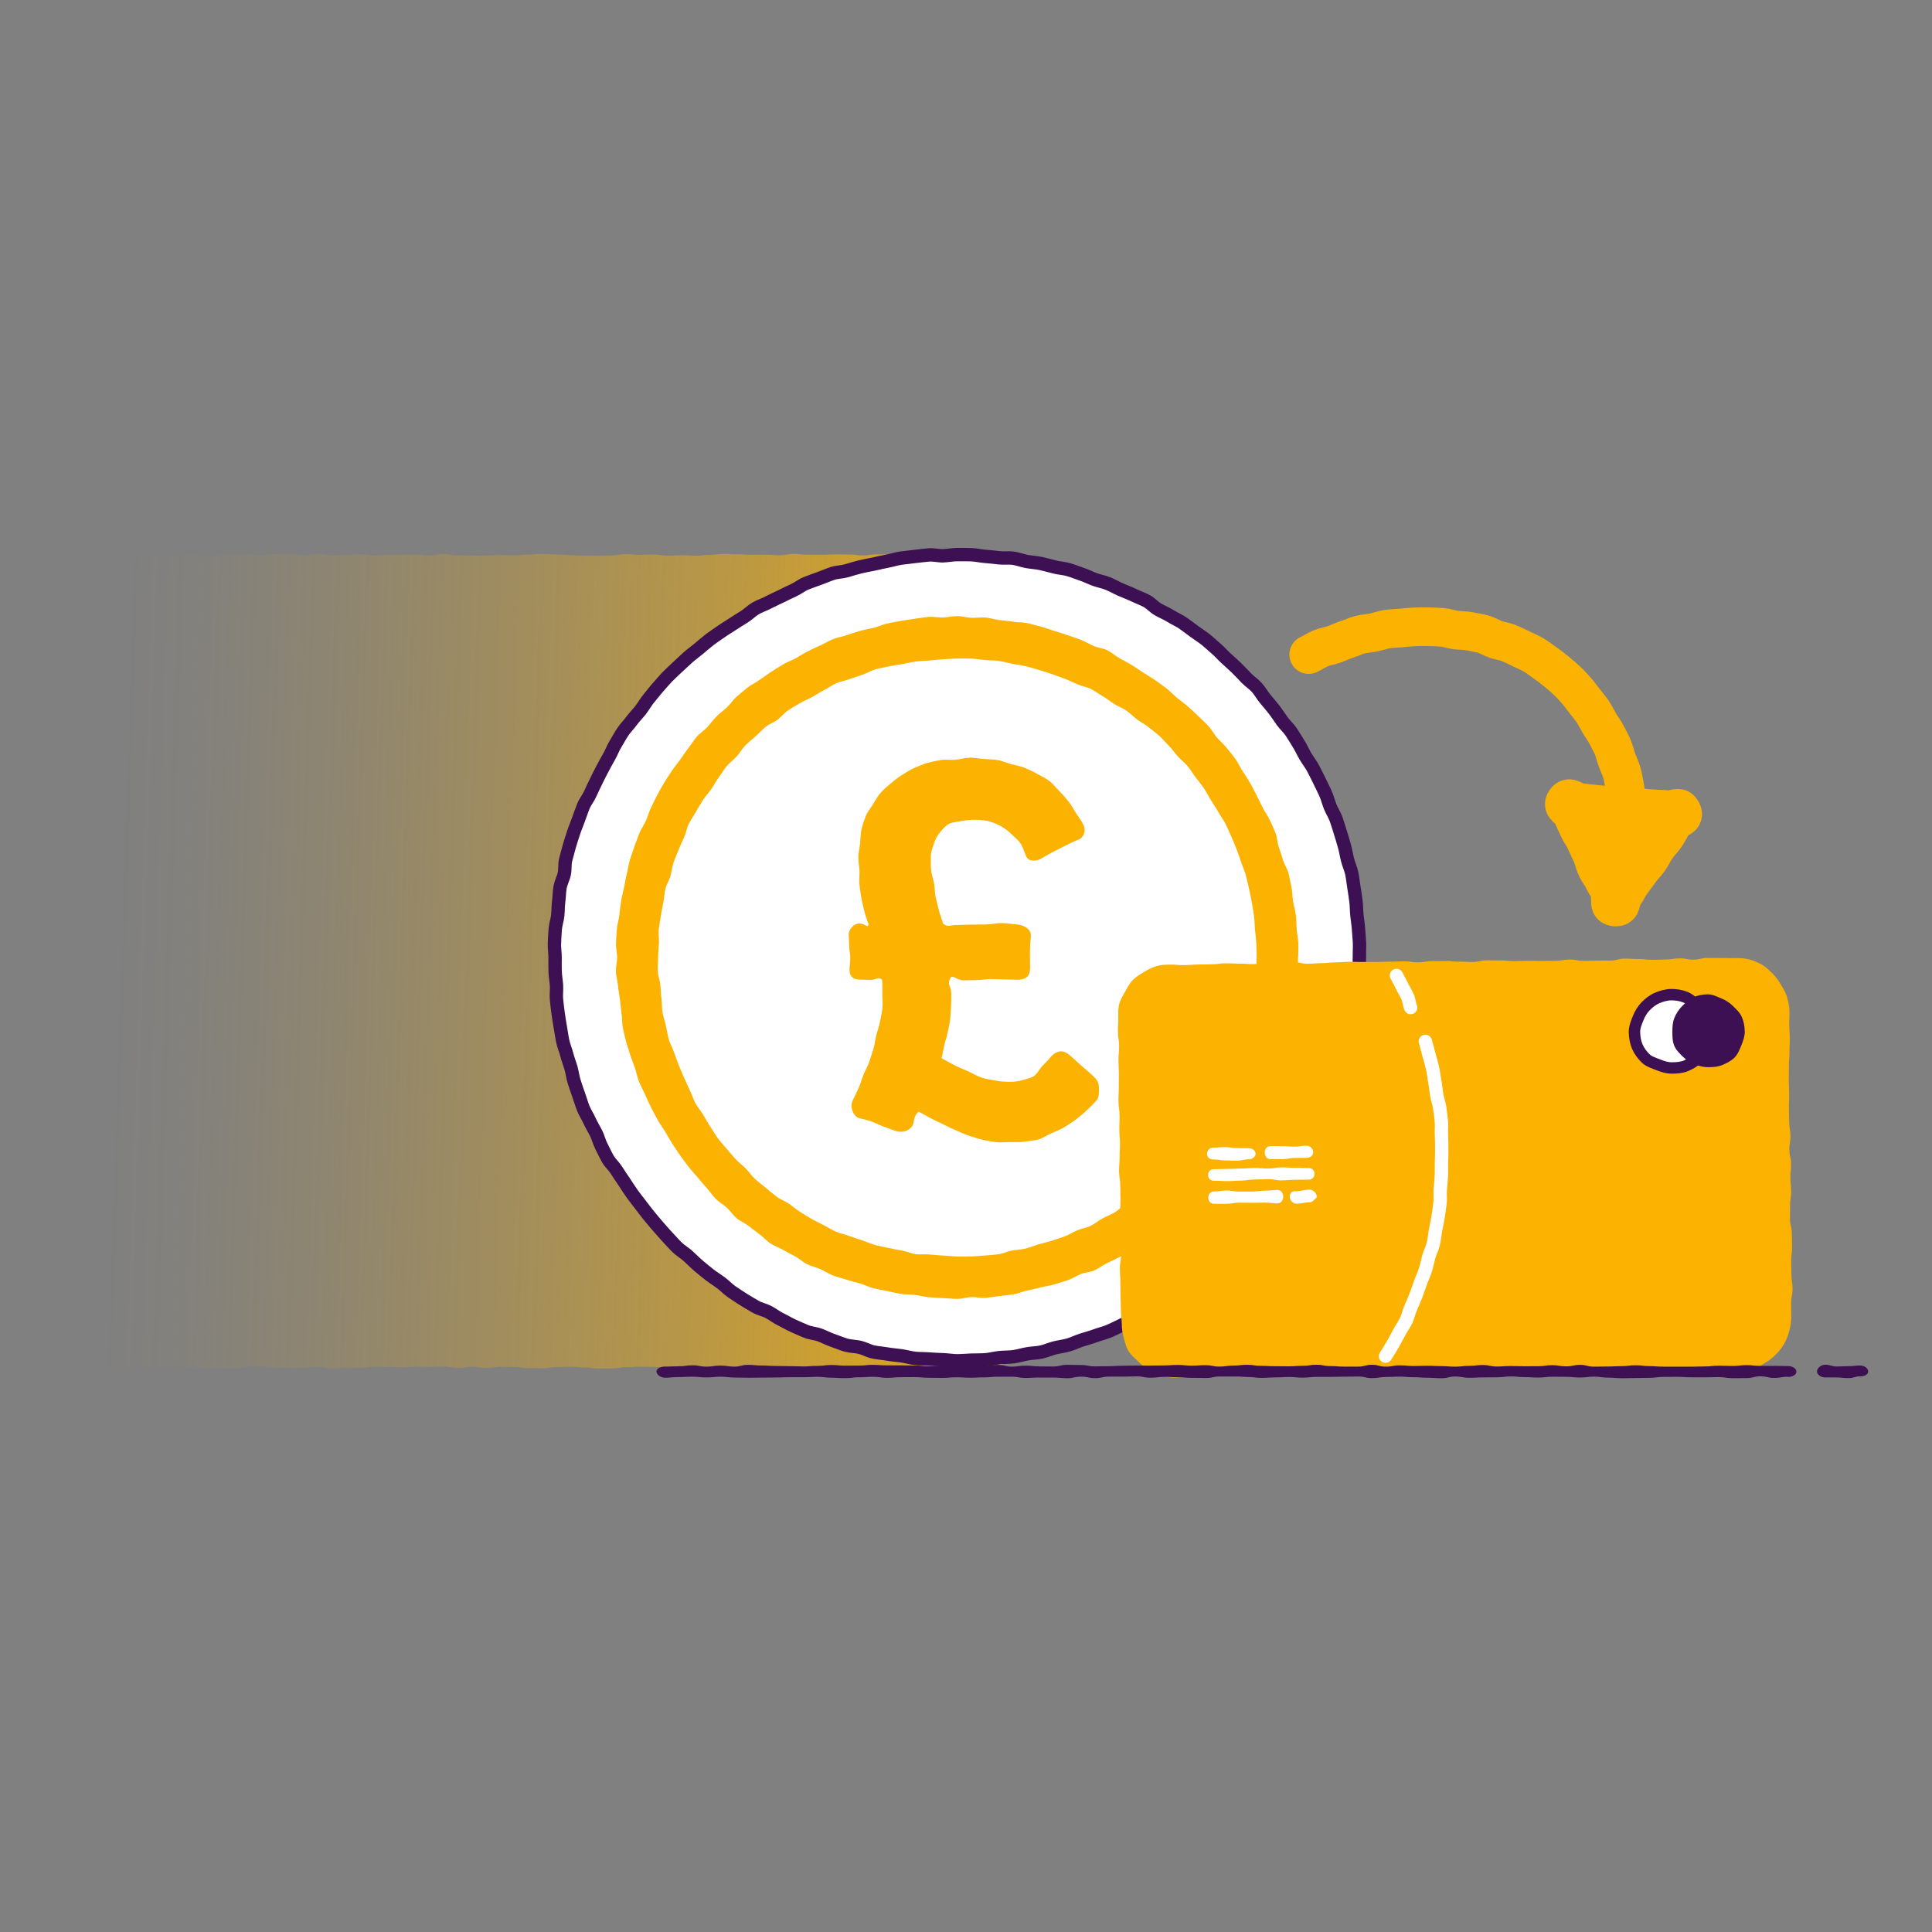 <?xml version="1.0" encoding="UTF-8"?>
<svg xmlns="http://www.w3.org/2000/svg" viewBox="0 0 500 500" width="64" height="64"><rect x="0" y="0" width="500" height="500" fill="#808080" stroke="none"/><defs><linearGradient id="a" x1="3443.46" x2="3611.93" y1="4595.3" y2="4435.39" gradientTransform="matrix(-.82 -.672 .821 -.672 -649.44 5652.99)" gradientUnits="userSpaceOnUse"><stop offset=".1" stop-color="#fbb200" stop-opacity=".9"/><stop offset=".24" stop-color="#fbb200" stop-opacity=".7"/><stop offset=".44" stop-color="#fbb200" stop-opacity=".45"/><stop offset=".63" stop-color="#fbb200" stop-opacity=".26"/><stop offset=".79" stop-color="#fbb200" stop-opacity=".12"/><stop offset=".92" stop-color="#fbb200" stop-opacity=".03"/><stop offset="1" stop-color="#fbb200" stop-opacity="0"/></linearGradient></defs><path fill="none" stroke="#fbb200" stroke-linecap="round" stroke-linejoin="round" stroke-width="10" d="M420.74 224.08c.17-1.16.59-2.27.69-3.42s.32-2.32.36-3.48c.04-1.17-.31-2.33-.34-3.49s.19-2.35.09-3.5-.46-2.29-.64-3.44-.22-2.33-.46-3.46c-.24-1.14-.42-2.3-.74-3.42s-.88-2.17-1.26-3.26-.63-2.25-1.09-3.32-1.05-2.09-1.57-3.12c-.52-1.04-1.25-1.96-1.84-2.96s-1.08-2.06-1.73-3.02-1.4-1.85-2.12-2.76c-.72-.91-1.38-1.88-2.16-2.74s-1.59-1.78-2.46-2.6-1.79-1.58-2.71-2.33-1.86-1.49-2.84-2.17-1.92-1.43-2.94-2.04-2.15-1.05-3.21-1.59-2.14-1.05-3.24-1.51-2.31-.58-3.45-.97-2.15-1.09-3.31-1.39-2.33-.49-3.5-.72c-1.16-.23-2.37-.16-3.56-.32-1.17-.16-2.32-.61-3.52-.7s-2.38-.13-3.58-.15-2.38-.03-3.58.03-2.36.19-3.55.31c-1.17.11-2.38.1-3.55.28s-2.3.64-3.46.87c-1.16.23-2.37.28-3.52.58s-2.22.85-3.36 1.2-2.19.89-3.31 1.3-2.33.53-3.43 1-2.09 1.12-3.16 1.64"/><path fill="#fbb200" d="M418.04 234.71c1.87.17 1.12-1.56 2.2-3.1s.89-1.67 1.97-3.2 1.14-1.49 2.22-3.02 1.28-1.39 2.36-2.93.88-1.67 1.96-3.21 1.25-1.42 2.33-2.95c1.08-1.54.86-1.69 1.94-3.23s3.07-1.32 2.28-3.02-1.88-.36-3.75-.52-1.88-.05-3.75-.21c-1.87-.16-1.87-.14-3.74-.3s-1.86-.25-3.73-.42-1.89.04-3.76-.13-1.87-.18-3.74-.34-1.87-.23-3.74-.4-2.87-1.96-3.95-.42.99 1.84 1.78 3.54.76 1.72 1.55 3.42 1.02 1.59 1.82 3.29c.79 1.7.78 1.71 1.57 3.41.79 1.7.5 1.84 1.29 3.54s1.08 1.57 1.88 3.27c.8 1.7 1.25 1.6 1.61 3.45.4 2.06-.48 3.33 1.4 3.5z"/><path fill="none" stroke="#fbb200" stroke-linecap="round" stroke-linejoin="round" stroke-width="10" d="M418.04 234.71c1.87.17 1.12-1.56 2.2-3.1s.89-1.67 1.97-3.2 1.14-1.49 2.22-3.02 1.28-1.39 2.36-2.93.88-1.67 1.96-3.21 1.25-1.42 2.33-2.95c1.08-1.54.86-1.69 1.94-3.23s3.07-1.32 2.28-3.02-1.88-.36-3.75-.52-1.88-.05-3.75-.21c-1.87-.16-1.87-.14-3.74-.3s-1.86-.25-3.73-.42-1.89.04-3.76-.13-1.87-.18-3.74-.34-1.87-.23-3.74-.4-2.87-1.96-3.95-.42.99 1.84 1.78 3.54.76 1.72 1.55 3.42 1.02 1.59 1.82 3.29c.79 1.7.78 1.71 1.57 3.41.79 1.7.5 1.84 1.29 3.54s1.08 1.57 1.88 3.27c.8 1.7 1.25 1.6 1.61 3.45.4 2.06-.48 3.33 1.4 3.5z"/><path fill="url(#a)" d="M264.01 151.48c0 1.8-.06 1.8-.06 3.6s.02 1.8.02 3.6.1 1.8.1 3.6-.17 1.8-.17 3.6-.1 1.8-.1 3.6.41 1.8.41 3.6-.07 1.8-.07 3.6.08 1.8.08 3.6-.12 1.8-.12 3.6.12 1.8.12 3.6-.18 1.8-.18 3.6.1 1.8.1 3.6.1 1.8.1 3.6-.15 1.8-.15 3.6-.13 1.8-.13 3.6-.16 1.8-.16 3.6.3 1.8.3 3.6-.16 1.8-.16 3.6.04 1.8.04 3.6.14 1.8.14 3.6-.31 1.8-.31 3.6.04 1.8.04 3.6.19 1.8.19 3.6.11 1.8.11 3.6-.15 1.8-.15 3.61c0 1.8.05 1.8.05 3.6s-.17 1.8-.17 3.6.09 1.8.09 3.6.13 1.8.13 3.6.03 1.8.03 3.6.02 1.8.02 3.6.03 1.8.03 3.6-.16 1.8-.16 3.6.22 1.8.22 3.6-.07 1.8-.07 3.6-.32 1.8-.32 3.6-.04 1.8-.04 3.6.42 1.8.42 3.61-.15 1.8-.15 3.6.16 1.8.16 3.6-.17 1.8-.17 3.6-.21 1.8-.21 3.61.28 1.8.28 3.6-.25 1.8-.25 3.61-.16 1.8-.16 3.6.12 1.8.12 3.61-.1 1.8-.1 3.61c0 1.8.36 1.8.36 3.61 0 1.8-.03 1.8-.03 3.61 0 1.8-.25 1.8-.25 3.61 0 1.8.32 1.8.32 3.61s-.4 1.8-.4 3.61c0 1.81.18 1.81.18 3.61s.3 1.81.3 3.61c0 1.44-.6 2.81-1.27 3.97s-1.72 2.19-2.92 2.88-2.51 1.13-3.95 1.13c-1.81 0-1.81.02-3.62.02s-1.81-.04-3.62-.04h-3.62c-1.81 0-1.81.16-3.62.16s-1.81-.31-3.62-.31-1.81-.06-3.62-.06-1.81.28-3.62.28-1.81-.04-3.62-.04-1.81.11-3.62.11-1.81-.12-3.62-.12-1.81.01-3.61.01c-1.81 0-1.81-.09-3.61-.09s-1.81.02-3.61.02-1.81.19-3.61.19-1.81-.32-3.61-.32-1.81.05-3.62.05-1.81-.07-3.62-.07-1.81.09-3.62.09-1.81.09-3.61.09c-1.81 0-1.81-.03-3.61-.03-1.81 0-1.81-.21-3.61-.21-1.81 0-1.81.25-3.61.25s-1.81.09-3.62.09-1.81-.29-3.62-.29-1.81-.07-3.62-.07-1.81.13-3.62.13-1.81.31-3.61.31-1.81.02-3.61.02-1.81-.25-3.62-.25-1.81-.22-3.62-.22-1.81.13-3.62.13-1.81.3-3.62.3-1.81-.02-3.62-.02-1.81-.34-3.62-.34-1.81-.03-3.62-.03-1.81.33-3.62.33-1.81-.35-3.62-.35-1.81.35-3.62.35-1.81-.39-3.62-.39-1.81.05-3.62.05-1.81-.03-3.62-.03-1.81.18-3.62.18-1.81-.13-3.62-.13-1.81-.03-3.62-.03-1.81.25-3.62.25-1.81.06-3.62.06-1.81.1-3.62.1-1.81-.4-3.62-.4-1.81.18-3.62.18-1.81.11-3.62.11-1.81-.1-3.62-.1-1.81-.24-3.62-.24h-3.62c-1.81 0-1.81.44-3.62.44s-1.81-.01-3.62-.01-1.81-.11-3.62-.11-1.81-.1-3.62-.1-1.81.01-3.62.01-1.81-.19-3.62-.19-1.81.03-3.62.03-1.81.12-3.62.12-1.81.09-3.62.09-1.81.05-3.63.05c-1.81 0-1.81-.28-3.63-.28-1.44 0-2.84-.1-4-.77-1.2-.69-1.93-1.91-2.62-3.11-.67-1.16-1.3-2.39-1.3-3.83v-3.6c0-1.8.23-1.8.23-3.6s-.12-1.8-.12-3.6.06-1.8.06-3.6-.08-1.8-.08-3.6-.03-1.8-.03-3.6-.21-1.8-.21-3.6.26-1.8.26-3.6-.06-1.8-.06-3.6-.07-1.8-.07-3.6.27-1.8.27-3.6-.36-1.8-.36-3.6.27-1.8.27-3.6-.13-1.8-.13-3.6.09-1.8.09-3.6.11-1.8.11-3.6-.2-1.8-.2-3.6.15-1.8.15-3.6-.18-1.8-.18-3.6.03-1.8.03-3.6-.06-1.8-.06-3.6-.1-1.8-.1-3.6.29-1.8.29-3.6-.03-1.8-.03-3.6-.23-1.8-.23-3.61c0-1.8-.12-1.8-.12-3.6s.13-1.8.13-3.6-.1-1.8-.1-3.6.33-1.8.33-3.6-.27-1.8-.27-3.6.18-1.8.18-3.6-.12-1.8-.12-3.6.27-1.8.27-3.6-.34-1.8-.34-3.6.19-1.8.19-3.6-.15-1.8-.15-3.6.31-1.8.31-3.6.04-1.8.04-3.61-.05-1.8-.05-3.6-.05-1.8-.05-3.6-.29-1.8-.29-3.6.11-1.8.11-3.61-.2-1.8-.2-3.6.21-1.8.21-3.61.12-1.8.12-3.6-.31-1.8-.31-3.61c0-1.8.26-1.8.26-3.61s-.23-1.8-.23-3.61c0-1.8.08-1.8.08-3.61 0-1.8.17-1.8.17-3.61 0-1.8.12-1.8.12-3.61 0-1.8-.37-1.8-.37-3.61s.04-1.81.04-3.61c0-1.81.1-1.81.1-3.61 0-1.44.28-2.88.95-4.04s1.82-2.16 3.01-2.86c1.16-.67 2.54-.88 3.98-.88 1.81 0 1.81-.36 3.62-.36s1.81.06 3.62.06 1.81.38 3.62.38 1.81-.19 3.62-.19 1.81-.14 3.62-.14 1.81.21 3.62.21 1.81-.11 3.62-.11 1.81.22 3.62.22 1.81-.1 3.62-.1 1.81-.16 3.62-.16 1.81-.06 3.61-.06 1.81.28 3.61.28 1.81-.35 3.61-.35 1.81.04 3.61.04 1.81.35 3.61.35 1.81-.45 3.62-.45 1.81.44 3.62.44 1.81-.12 3.62-.12 1.81-.2 3.61-.2 1.81.31 3.61.31 1.81-.17 3.61-.17 1.81-.05 3.61-.05 1.81-.01 3.62-.01 1.81.23 3.62.23 1.81-.4 3.62-.4 1.81.38 3.62.38 1.81.04 3.61.04h3.61c1.8 0 1.81-.13 3.62-.13s1.81.1 3.62.1 1.81-.2 3.62-.2 1.81-.18 3.62-.18 1.81.1 3.62.1 1.81.2 3.62.2 1.81.15 3.62.15h3.62c1.81 0 1.81-.08 3.62-.08s1.81-.33 3.62-.33 1.81.18 3.62.18 1.81-.07 3.62-.07 1.81.29 3.62.29 1.81-.11 3.62-.11 1.81.11 3.62.11 1.81-.2 3.62-.2 1.81-.24 3.62-.24 1.81.09 3.62.09 1.81.14 3.62.14 1.81-.04 3.62-.04 1.81.15 3.62.15 1.81-.35 3.62-.35 1.81.19 3.62.19 1.81.03 3.62.03 1.81-.1 3.62-.1 1.81.05 3.62.05 1.81.23 3.62.23 1.81-.29 3.62-.29 1.81.04 3.62.04 1.81-.17 3.62-.17 1.81.03 3.62.03 1.81.17 3.62.17 1.81-.05 3.62-.05 1.81.19 3.62.19 1.81-.24 3.63-.24 1.81.11 3.63.11c1.44 0 2.67.61 3.84 1.28s2.25 1.53 2.95 2.73 1.14 2.48 1.14 3.92z"/><path fill="#fff" d="M351.78 247.75c0-1.22.1-2.43.06-3.64s-.18-2.42-.26-3.63c-.08-1.21-.28-2.41-.41-3.61s-.09-2.43-.25-3.63-.32-2.41-.53-3.6-.3-2.42-.55-3.6-.79-2.31-1.09-3.48-.47-2.39-.8-3.55c-.33-1.17-.67-2.34-1.04-3.49s-.7-2.33-1.11-3.47-1.1-2.18-1.55-3.3-.73-2.33-1.23-3.43-1.05-2.19-1.58-3.28-1.07-2.18-1.64-3.25-1.35-2.02-1.96-3.07-1.1-2.17-1.74-3.19-1.25-2.08-1.93-3.09-1.61-1.83-2.33-2.81-1.35-2.01-2.1-2.97-1.53-1.87-2.31-2.8-1.36-2.04-2.17-2.94-1.87-1.57-2.71-2.44-1.66-1.76-2.53-2.61-1.78-1.65-2.68-2.46-1.68-1.76-2.61-2.54c-.93-.78-1.8-1.64-2.75-2.39-.95-.75-1.99-1.39-2.97-2.11s-1.93-1.48-2.94-2.16-2.14-1.16-3.17-1.8-2.17-1.09-3.22-1.7-1.88-1.61-2.95-2.18c-1.07-.57-2.23-.97-3.32-1.5-1.09-.53-2.24-.93-3.35-1.42s-2.16-1.11-3.28-1.57-2.34-.66-3.48-1.08c-1.14-.41-2.22-.99-3.37-1.36s-2.27-.86-3.44-1.19-2.41-.38-3.58-.68-2.34-.64-3.52-.89c-1.18-.25-2.4-.31-3.6-.52-1.19-.21-2.34-.68-3.54-.85-1.2-.17-2.44.02-3.65-.11s-2.4-.29-3.61-.37-2.4-.39-3.62-.43-2.42-.03-3.64-.03-2.42.26-3.63.31c-1.22.04-2.45-.32-3.65-.23s-2.42.27-3.62.39c-1.21.13-2.42.28-3.62.44s-2.37.57-3.56.78-2.37.52-3.55.77-2.39.44-3.56.73c-1.18.29-2.33.67-3.49 1s-2.44.31-3.59.69-2.27.88-3.41 1.29-2.29.81-3.42 1.26-2.09 1.27-3.2 1.77c-1.11.49-2.18 1.05-3.27 1.58s-2.2 1.01-3.27 1.58-2.25.94-3.3 1.54-1.91 1.52-2.94 2.17-2.06 1.26-3.07 1.94-2.06 1.27-3.04 1.98-2.02 1.35-2.97 2.1-1.87 1.54-2.8 2.32-1.93 1.48-2.83 2.29-1.79 1.64-2.67 2.48-1.79 1.65-2.63 2.52-1.61 1.82-2.42 2.72c-.81.9-1.53 1.89-2.31 2.81s-1.35 2.02-2.1 2.98-1.62 1.81-2.34 2.79-1.59 1.85-2.27 2.85-1.24 2.09-1.88 3.12-1.05 2.2-1.65 3.25-1.17 2.11-1.74 3.18c-.57 1.07-1.11 2.15-1.64 3.24s-1.06 2.17-1.55 3.28-1.32 2.07-1.77 3.2-.83 2.28-1.25 3.42c-.41 1.14-.9 2.26-1.27 3.41s-.76 2.31-1.1 3.48c-.33 1.16-.65 2.34-.95 3.52s-.11 2.46-.36 3.65-.88 2.3-1.09 3.49-.2 2.42-.36 3.63-.12 2.42-.24 3.63-.56 2.38-.65 3.59-.16 2.42-.21 3.64.17 2.42.17 3.64-.03 2.43.01 3.64c.04 1.22.27 2.41.35 3.62s-.12 2.45 0 3.65c.13 1.21.26 2.42.43 3.62.17 1.2.36 2.41.57 3.6.21 1.2.36 2.41.61 3.59s.77 2.32 1.06 3.49.76 2.31 1.09 3.47.45 2.4.83 3.55.75 2.31 1.17 3.45.73 2.32 1.19 3.44c.46 1.13 1.15 2.15 1.64 3.25s1.15 2.13 1.69 3.22.8 2.31 1.37 3.38 1.05 2.2 1.66 3.24 1.58 1.88 2.22 2.91 1.34 2.02 2.01 3.02c.68 1 1.3 2.04 2.01 3.02s1.45 1.93 2.2 2.89c.75.96 1.45 1.94 2.23 2.87s1.53 1.88 2.34 2.78 1.58 1.84 2.42 2.72 1.63 1.81 2.5 2.65 1.95 1.46 2.85 2.27 1.73 1.7 2.66 2.48 1.86 1.56 2.82 2.3 1.99 1.38 2.97 2.1 1.81 1.65 2.81 2.33c1 .68 2.01 1.37 3.04 2.01 1.03.64 2.08 1.25 3.13 1.86s2.31.83 3.38 1.4 2.03 1.34 3.13 1.87 2.13 1.17 3.24 1.67 2.21 1 3.34 1.46 2.4.51 3.54.93 2.21 1.02 3.36 1.4 2.27.89 3.43 1.22c1.16.33 2.43.29 3.61.58s2.27.94 3.46 1.19c1.18.25 2.41.32 3.61.53 1.19.21 2.4.29 3.61.46s2.38.54 3.59.66 2.43.08 3.64.17 2.42.15 3.63.19 2.42.27 3.64.27 2.43-.13 3.64-.17c1.22-.04 2.44 0 3.64-.09s2.41-.43 3.61-.56c1.21-.13 2.44-.07 3.64-.23s2.38-.54 3.57-.75 2.44-.21 3.62-.46 2.31-.79 3.49-1.08 2.4-.43 3.56-.76c1.17-.33 2.27-.9 3.42-1.27s2.34-.67 3.47-1.09 2.33-.7 3.46-1.15 2.19-1.06 3.3-1.55 2.11-1.21 3.2-1.74 2.32-.79 3.39-1.36 2.06-1.3 3.11-1.9 2.15-1.14 3.17-1.79c1.03-.64 1.86-1.58 2.87-2.26s2.19-1.1 3.17-1.82 2.01-1.38 2.96-2.12c.96-.75 1.9-1.52 2.83-2.3s1.59-1.86 2.49-2.67 1.92-1.49 2.8-2.33 1.58-1.84 2.42-2.71c.84-.87 1.66-1.75 2.48-2.66s1.78-1.66 2.56-2.59 1.42-1.97 2.17-2.92 1.64-1.8 2.36-2.78 1.14-2.16 1.82-3.16 1.33-2.02 1.97-3.05c.64-1.03 1.25-2.07 1.85-3.12.61-1.05 1.52-1.93 2.09-3s1.2-2.12 1.73-3.21c.53-1.09.72-2.34 1.22-3.45s1.04-2.18 1.5-3.31.75-2.3 1.17-3.44 1.08-2.19 1.45-3.34.69-2.32 1.03-3.49c.33-1.16.47-2.38.76-3.56s.93-2.27 1.18-3.46.26-2.42.47-3.62c.21-1.19.43-2.38.6-3.59.17-1.2.28-2.41.4-3.62s0-2.43.08-3.64.22-2.41.26-3.62.09-2.41.09-3.63z"/><path fill="none" stroke="#3c1053" stroke-miterlimit="10" stroke-width="3.46" d="M351.78 247.75c0-1.22.1-2.43.06-3.64s-.18-2.42-.26-3.63c-.08-1.21-.28-2.41-.41-3.61s-.09-2.43-.25-3.63-.32-2.41-.53-3.6-.3-2.42-.55-3.6-.79-2.31-1.09-3.48-.47-2.39-.8-3.55c-.33-1.17-.67-2.34-1.04-3.49s-.7-2.33-1.11-3.47-1.1-2.18-1.55-3.3-.73-2.33-1.23-3.43-1.05-2.19-1.58-3.28-1.07-2.18-1.64-3.25-1.35-2.02-1.96-3.07-1.1-2.17-1.74-3.19-1.25-2.08-1.93-3.09-1.61-1.83-2.33-2.81-1.35-2.01-2.1-2.97-1.53-1.87-2.31-2.8-1.36-2.04-2.17-2.94-1.87-1.57-2.71-2.44-1.66-1.76-2.53-2.61-1.78-1.65-2.68-2.46-1.68-1.76-2.61-2.54c-.93-.78-1.8-1.64-2.75-2.39-.95-.75-1.99-1.39-2.97-2.11s-1.93-1.48-2.94-2.16-2.14-1.16-3.17-1.8-2.17-1.09-3.22-1.7-1.88-1.61-2.95-2.18c-1.07-.57-2.23-.97-3.32-1.5-1.09-.53-2.24-.93-3.35-1.42s-2.16-1.11-3.28-1.57-2.34-.66-3.48-1.08c-1.14-.41-2.22-.99-3.37-1.36s-2.27-.86-3.44-1.19-2.41-.38-3.58-.68-2.34-.64-3.52-.89c-1.18-.25-2.4-.31-3.6-.52-1.19-.21-2.34-.68-3.54-.85-1.2-.17-2.44.02-3.65-.11s-2.4-.29-3.61-.37-2.4-.39-3.62-.43-2.42-.03-3.64-.03-2.42.26-3.63.31c-1.22.04-2.45-.32-3.65-.23s-2.42.27-3.62.39c-1.21.13-2.42.28-3.62.44s-2.37.57-3.56.78-2.37.52-3.55.77-2.39.44-3.56.73c-1.18.29-2.33.67-3.49 1s-2.44.31-3.59.69-2.27.88-3.41 1.29-2.29.81-3.42 1.26-2.09 1.27-3.2 1.77c-1.11.49-2.18 1.05-3.27 1.58s-2.2 1.01-3.27 1.58-2.25.94-3.3 1.54-1.91 1.52-2.94 2.17-2.06 1.26-3.07 1.94-2.06 1.27-3.04 1.98-2.02 1.35-2.97 2.1-1.87 1.54-2.8 2.32-1.93 1.48-2.83 2.29-1.79 1.64-2.67 2.48-1.79 1.65-2.63 2.52-1.61 1.82-2.42 2.72c-.81.9-1.53 1.89-2.31 2.81s-1.35 2.02-2.1 2.98-1.62 1.81-2.34 2.79-1.59 1.85-2.27 2.85-1.24 2.09-1.88 3.12-1.05 2.2-1.65 3.25-1.17 2.11-1.74 3.18c-.57 1.07-1.11 2.15-1.64 3.24s-1.06 2.17-1.55 3.28-1.32 2.07-1.77 3.2-.83 2.28-1.25 3.42c-.41 1.14-.9 2.26-1.27 3.41s-.76 2.31-1.1 3.48c-.33 1.16-.65 2.34-.95 3.52s-.11 2.46-.36 3.65-.88 2.3-1.09 3.49-.2 2.42-.36 3.63-.12 2.42-.24 3.63-.56 2.38-.65 3.59-.16 2.42-.21 3.64.17 2.42.17 3.64-.03 2.43.01 3.64c.04 1.22.27 2.41.35 3.62s-.12 2.45 0 3.65c.13 1.21.26 2.42.43 3.62.17 1.2.36 2.41.57 3.6.21 1.2.36 2.41.61 3.59s.77 2.32 1.06 3.49.76 2.31 1.09 3.47.45 2.4.83 3.55.75 2.31 1.17 3.45.73 2.32 1.19 3.44c.46 1.13 1.15 2.15 1.64 3.25s1.15 2.13 1.69 3.22.8 2.31 1.37 3.38 1.05 2.2 1.66 3.24 1.58 1.88 2.22 2.91 1.34 2.02 2.01 3.02c.68 1 1.3 2.04 2.01 3.02s1.45 1.93 2.2 2.89c.75.96 1.45 1.94 2.23 2.87s1.53 1.88 2.34 2.78 1.58 1.84 2.42 2.72 1.63 1.81 2.5 2.65 1.95 1.46 2.85 2.27 1.73 1.7 2.66 2.48 1.86 1.56 2.82 2.3 1.99 1.38 2.97 2.1 1.81 1.65 2.81 2.33c1 .68 2.01 1.37 3.04 2.01 1.03.64 2.08 1.25 3.13 1.86s2.31.83 3.38 1.4 2.03 1.34 3.13 1.87 2.13 1.17 3.24 1.67 2.21 1 3.34 1.46 2.4.51 3.54.93 2.21 1.02 3.36 1.4 2.27.89 3.43 1.22c1.16.33 2.43.29 3.61.58s2.27.94 3.46 1.19c1.18.25 2.41.32 3.61.53 1.19.21 2.4.29 3.61.46s2.38.54 3.59.66 2.43.08 3.64.17 2.42.15 3.63.19 2.42.27 3.64.27 2.43-.13 3.64-.17c1.22-.04 2.44 0 3.64-.09s2.41-.43 3.61-.56c1.21-.13 2.44-.07 3.64-.23s2.38-.54 3.57-.75 2.44-.21 3.62-.46 2.31-.79 3.49-1.08 2.4-.43 3.56-.76c1.17-.33 2.27-.9 3.42-1.27s2.34-.67 3.47-1.09 2.33-.7 3.46-1.15 2.19-1.06 3.3-1.55 2.11-1.21 3.2-1.74 2.32-.79 3.39-1.36 2.06-1.3 3.11-1.9 2.15-1.14 3.17-1.79c1.03-.64 1.86-1.58 2.87-2.26s2.19-1.1 3.17-1.82 2.01-1.38 2.96-2.12c.96-.75 1.9-1.52 2.83-2.3s1.59-1.86 2.49-2.67 1.92-1.49 2.8-2.33 1.58-1.84 2.42-2.71c.84-.87 1.66-1.75 2.48-2.66s1.78-1.66 2.56-2.59 1.42-1.97 2.17-2.92 1.64-1.8 2.36-2.78 1.14-2.16 1.82-3.16 1.33-2.02 1.97-3.05c.64-1.03 1.25-2.07 1.85-3.12.61-1.05 1.52-1.93 2.09-3s1.2-2.12 1.73-3.21c.53-1.09.72-2.34 1.22-3.45s1.04-2.18 1.5-3.31.75-2.3 1.17-3.44 1.08-2.19 1.45-3.34.69-2.32 1.03-3.49c.33-1.16.47-2.38.76-3.56s.93-2.27 1.18-3.46.26-2.42.47-3.62c.21-1.19.43-2.38.6-3.59.17-1.2.28-2.41.4-3.62s0-2.43.08-3.64.22-2.41.26-3.62.09-2.41.09-3.63z"/><path fill="#fbb200" d="M335.96 247.75c0-1.22.09-2.44.04-3.65s-.32-2.42-.42-3.63c-.1-1.22-.07-2.44-.22-3.64-.15-1.21-.51-2.39-.71-3.58-.2-1.2-.17-2.45-.42-3.63s-.46-2.4-.75-3.58c-.3-1.18-1.07-2.23-1.41-3.39s-.73-2.31-1.13-3.46-.38-2.45-.82-3.58-.99-2.23-1.48-3.34-1.28-2.09-1.82-3.18-1.04-2.19-1.62-3.26-1.07-2.19-1.69-3.23-1.28-2.07-1.95-3.08-1.16-2.16-1.86-3.15-1.53-1.9-2.28-2.86c-.75-.96-1.71-1.74-2.5-2.67-.79-.93-1.35-2.05-2.18-2.94-.82-.89-1.75-1.7-2.61-2.56s-1.78-1.65-2.68-2.48c-.89-.82-1.92-1.49-2.85-2.27s-1.76-1.69-2.71-2.43-1.96-1.44-2.95-2.14-2.06-1.28-3.08-1.95-1.99-1.38-3.04-2c-1.04-.62-2.11-1.2-3.18-1.78s-1.98-1.47-3.07-2.01-2.4-.61-3.51-1.1-2.16-1.12-3.29-1.57-2.28-.82-3.43-1.21-2.3-.76-3.47-1.11-2.29-.82-3.47-1.11-2.34-.66-3.54-.91c-1.19-.25-2.44-.17-3.64-.37s-2.4-.28-3.61-.43c-1.2-.15-2.38-.55-3.59-.65s-2.43.11-3.65.06-2.41-.43-3.64-.43-2.43.3-3.64.35c-1.22.05-2.46-.25-3.66-.15s-2.42.32-3.62.47-2.41.37-3.61.57c-1.2.2-2.4.42-3.59.67s-2.3.83-3.48 1.12-2.39.46-3.55.8-2.33.7-3.47 1.1c-1.15.4-2.38.58-3.51 1.02-1.13.44-2.17 1.13-3.28 1.62s-2.21 1.01-3.3 1.55-2.09 1.24-3.16 1.82c-1.07.58-2.24.97-3.28 1.6-1.04.62-2.07 1.27-3.09 1.94-1.02.67-2 1.38-2.99 2.08s-2.13 1.21-3.09 1.96-1.86 1.58-2.79 2.36c-.93.79-1.58 1.88-2.47 2.71s-1.88 1.54-2.74 2.4-1.56 1.86-2.38 2.76c-.82.89-1.93 1.54-2.71 2.46s-1.42 1.98-2.17 2.94-1.41 1.98-2.11 2.97-1.51 1.91-2.18 2.93-1.36 2.02-1.98 3.06-1.2 2.11-1.78 3.18-1.07 2.18-1.61 3.27-.84 2.28-1.33 3.4-1.26 2.1-1.7 3.24c-.44 1.13-.88 2.27-1.27 3.42s-.82 2.29-1.17 3.46c-.35 1.16-.5 2.39-.8 3.57s-.47 2.38-.72 3.57-.56 2.36-.76 3.56-.31 2.41-.46 3.62-.54 2.39-.64 3.6c-.1 1.21-.17 2.43-.22 3.65s.29 2.43.29 3.65-.36 2.45-.32 3.66c.05 1.22.44 2.42.54 3.62s.36 2.41.51 3.61.23 2.42.42 3.62.08 2.47.32 3.65.53 2.38.83 3.56c.3 1.18.74 2.33 1.08 3.49.35 1.17.85 2.28 1.24 3.43s.6 2.37 1.04 3.5 1.06 2.2 1.55 3.31c.49 1.11 1 2.22 1.53 3.31s1.13 2.15 1.71 3.22c.58 1.07 1.32 2.04 1.95 3.08.62 1.04 1.2 2.11 1.86 3.13s1.31 2.04 2.02 3.03 1.43 1.97 2.17 2.93 1.58 1.84 2.37 2.77 1.54 1.88 2.36 2.77 1.48 1.95 2.34 2.81 1.97 1.46 2.86 2.28 1.57 1.9 2.49 2.69 2.12 1.25 3.08 1.99 1.91 1.49 2.9 2.19c.99.71 1.78 1.7 2.8 2.37s2.21 1.05 3.26 1.67 2.14 1.14 3.21 1.72c1.07.58 1.97 1.48 3.06 2.02s2.32.78 3.43 1.27 2.13 1.2 3.27 1.64c1.13.44 2.34.68 3.49 1.08 1.15.39 2.34.65 3.51.99s2.26.94 3.44 1.23 2.38.48 3.58.73 2.37.54 3.57.74 2.43.11 3.65.26 2.39.5 3.6.6 2.42.16 3.64.21 2.43.22 3.65.22 2.43-.43 3.64-.48 2.46.31 3.67.21 2.42-.32 3.63-.47c1.21-.15 2.43-.25 3.63-.45s2.35-.72 3.53-.97 2.37-.53 3.55-.83 2.4-.44 3.56-.79 2.34-.7 3.48-1.09 2.17-1.13 3.3-1.57c1.13-.44 2.44-.47 3.55-.96s2.08-1.3 3.17-1.83 2.21-1.02 3.28-1.59 2.09-1.24 3.14-1.86c1.04-.62 2.12-1.2 3.13-1.86 1.02-.67 1.99-1.4 2.97-2.11s1.85-1.58 2.8-2.33 2.16-1.2 3.09-1.98 1.69-1.76 2.58-2.59c.89-.82 1.64-1.8 2.5-2.66s1.78-1.65 2.6-2.55 1.9-1.57 2.69-2.49 1.43-1.98 2.17-2.94 1.37-2.01 2.07-3 1.47-1.94 2.14-2.95 1.43-1.97 2.06-3.02c.62-1.04 1.27-2.08 1.85-3.15s.81-2.32 1.34-3.41 1.35-2.05 1.84-3.17.84-2.29 1.28-3.42c.44-1.13.89-2.26 1.29-3.41s.62-2.35.97-3.52.86-2.28 1.16-3.46c.3-1.17.54-2.37.79-3.57s.14-2.44.34-3.64c.2-1.19.48-2.38.63-3.59s.54-2.38.64-3.6 0-2.43.04-3.65.11-2.42.11-3.65z"/><path fill="#fff" d="M325.23 247.75c0-1.2-.06-2.39-.11-3.58s-.22-2.38-.33-3.56-.09-2.4-.25-3.57-.36-2.37-.58-3.54-.45-2.35-.72-3.51c-.27-1.16-.5-2.35-.82-3.49s-.84-2.25-1.21-3.37-.76-2.27-1.19-3.37-.9-2.22-1.38-3.3-.94-2.2-1.48-3.26-1.29-2.02-1.87-3.06-1.26-2.02-1.89-3.03-1.14-2.1-1.81-3.08-1.44-1.9-2.16-2.85-1.32-2-2.08-2.91c-.76-.92-1.74-1.64-2.54-2.52s-1.46-1.9-2.3-2.74-1.61-1.78-2.49-2.58-1.87-1.49-2.79-2.25-2.02-1.29-2.97-2c-.95-.72-1.78-1.6-2.76-2.28-.98-.67-2.14-1.08-3.15-1.71s-1.92-1.43-2.96-2.01-1.99-1.35-3.05-1.88-2.31-.69-3.4-1.17-2.16-1-3.27-1.43-2.23-.83-3.36-1.21-2.25-.77-3.4-1.1-2.28-.69-3.44-.97-2.34-.42-3.52-.64-2.32-.58-3.5-.74-2.38-.12-3.57-.23-2.36-.32-3.56-.37-2.38 0-3.58 0-2.38.12-3.57.18c-1.2.05-2.37.2-3.56.31s-2.39.11-3.56.27-2.34.44-3.51.66-2.37.34-3.52.61c-1.16.27-2.36.43-3.5.76s-2.18 1.01-3.31 1.39-2.27.71-3.38 1.14-2.34.59-3.43 1.07c-1.09.48-2.06 1.23-3.12 1.76s-2.05 1.21-3.09 1.79-2.18 1-3.19 1.62-2.08 1.18-3.06 1.86c-.98.67-1.74 1.66-2.69 2.38s-2.17 1.1-3.09 1.86-1.73 1.65-2.61 2.45-1.83 1.54-2.67 2.39c-.84.84-1.42 1.94-2.22 2.82-.8.88-1.82 1.58-2.58 2.5s-1.35 1.98-2.07 2.93-1.24 2.03-1.92 3.02-1.53 1.84-2.16 2.85c-.63 1.01-1.26 2.02-1.84 3.06s-1.29 2.02-1.83 3.08-.69 2.31-1.17 3.4-1.01 2.15-1.44 3.27-.95 2.19-1.33 3.32c-.38 1.13-.47 2.34-.8 3.49s-1.04 2.19-1.31 3.35-.32 2.37-.54 3.54-.49 2.33-.65 3.52c-.16 1.18-.43 2.35-.54 3.54s.11 2.39.05 3.59-.21 2.37-.21 3.57-.14 2.4-.08 3.58c.05 1.2.56 2.36.66 3.54s.12 2.38.29 3.56c.16 1.19.07 2.41.28 3.58s.61 2.32.88 3.47c.27 1.16.43 2.36.75 3.5s.97 2.2 1.35 3.33.79 2.25 1.22 3.35.93 2.19 1.41 3.28c.48 1.09.95 2.18 1.48 3.24s.83 2.26 1.41 3.3 1.39 1.95 2.01 2.96 1.16 2.09 1.83 3.07 1.24 2.06 1.96 3.01 1.53 1.84 2.3 2.75 1.54 1.83 2.35 2.71 1.79 1.59 2.63 2.43 1.5 1.89 2.38 2.69 1.85 1.52 2.77 2.28 1.83 1.54 2.78 2.26 2.13 1.12 3.12 1.79 1.88 1.47 2.89 2.1 2 1.29 3.04 1.88 2.11 1.1 3.18 1.64 2.08 1.19 3.17 1.68c1.09.48 2.3.68 3.41 1.11s2.25.76 3.38 1.14 2.22.87 3.37 1.2 2.33.49 3.49.76 2.32.47 3.5.69c1.17.22 2.29.75 3.47.91 1.18.16 2.4-.03 3.59.08s2.36.23 3.56.28 2.37.22 3.57.22 2.39.05 3.58 0 2.39-.12 3.57-.23 2.39-.17 3.57-.34 2.3-.75 3.46-.96 2.39-.23 3.54-.5 2.26-.77 3.4-1.1 2.31-.59 3.44-.96c1.13-.38 2.27-.72 3.38-1.15 1.11-.43 2.13-1.07 3.22-1.55s2.35-.61 3.41-1.14c1.07-.53 2-1.33 3.04-1.91 1.04-.58 2.21-.96 3.22-1.59s1.84-1.55 2.82-2.22c.98-.67 1.89-1.44 2.84-2.16s1.87-1.46 2.79-2.22 1.85-1.49 2.73-2.29c.88-.8 1.72-1.64 2.56-2.48s1.82-1.56 2.62-2.44c.8-.88 1.43-1.91 2.19-2.82s1.64-1.74 2.36-2.69 1.32-1.98 1.99-2.96c.67-.98 1.61-1.79 2.24-2.81s1.04-2.16 1.62-3.2 1.01-2.16 1.54-3.22.96-2.17 1.44-3.26 1.12-2.1 1.55-3.22.65-2.29 1.03-3.42 1.1-2.15 1.43-3.3.56-2.32.83-3.48c.27-1.16.25-2.38.46-3.55.22-1.17.43-2.33.59-3.52s.5-2.33.61-3.53.26-2.37.32-3.57.09-2.38.09-3.58z"/><path fill="#fbb200" d="M250.79 196.13c-1.24 0-2.43.41-3.6.51-1.24.1-2.49-.16-3.64.04-1.22.21-2.42.46-3.55.77-1.19.34-2.31.85-3.4 1.3-1.14.48-2.12 1.2-3.14 1.8s-1.96 1.39-2.87 2.15-1.85 1.52-2.64 2.43c-.78.91-1.38 1.93-2 2.98-.61 1.02-1.44 1.94-1.89 3.09-.43 1.09-.83 2.25-1.11 3.46-.27 1.14-.23 2.37-.36 3.61-.12 1.16-.45 2.36-.45 3.6 0 1.24.24 2.41.29 3.52.06 1.24-.12 2.43 0 3.54.13 1.23.32 2.4.5 3.5.21 1.22.52 2.35.77 3.44.28 1.18.76 2.29 1.09 3.38-.36 1.09-.72-.25-2.35-.25s-2.8 1.67-2.8 2.84c0 .46.12 1.63.13 3 0 .96.28 2.02.28 3.01 0 1.21-.21 2.32-.21 3 0 2.02 1.11 2.67 2.73 2.67.69 0 1.79.07 2.84.07 1.47 0 1.77-.94 2.86-.04.13 1.23.06 2.51.07 3.89 0 1.12.17 2.34.02 3.58-.13 1.14-.4 2.31-.64 3.52-.22 1.14-.65 2.27-.95 3.45s-.38 2.35-.74 3.51-.71 2.28-1.11 3.4-1.02 2.17-1.46 3.27-.75 2.28-1.23 3.36c-.49 1.1-1.03 2.18-1.54 3.23-.3.61-.46 1.62-.13 2.59.3.87.86 1.72 1.75 2.01.7.22 1.9.41 3.17.85.99.34 2 .92 3.02 1.28 1.16.4 2.24.85 3.07 1.13 2.51.87 4.07-.46 4.58-1.3.51-.84.12-2.34 1.59-3.64 1.02.56 2.14 1.19 3.22 1.76 1.04.55 2.14 1.03 3.23 1.56 1.06.52 2.12 1.08 3.23 1.55 1.09.46 2.18.98 3.32 1.36s2.27.76 3.44 1.03c1.15.27 2.34.49 3.54.64 1.17.14 2.37 0 3.59-.01 1.28 0 2.51.06 3.7-.1 1.26-.17 2.52-.25 3.68-.57 1.22-.34 2.26-1.11 3.36-1.59 1.16-.5 2.3-.95 3.34-1.57s2.13-1.31 3.08-2.05c1-.78 1.98-1.55 2.83-2.39.92-.9 1.84-1.75 2.59-2.66.51-.61.55-1.82.52-2.97-.02-.94-.19-1.87-.99-2.68-.88-.91-2.06-1.9-3.23-2.91s-2.31-2.08-3.24-2.91c-.81-.72-1.73-1.16-2.58-1.07-1.09.12-2.04.91-2.43 1.43-.69.93-1.53 1.62-2.21 2.37-.78.85-1.24 1.94-2.08 2.53-.89.63-2.02.8-3.07 1.11-.97.29-1.99.43-3.17.43-1.19 0-2.45-.04-3.75-.31-1.18-.25-2.47-.37-3.71-.8-1.16-.4-2.25-1.09-3.44-1.62-1.13-.5-2.32-.96-3.46-1.55s-2.3-1.22-3.39-1.84c.31-1.07.47-2.28.73-3.4s.67-2.15.87-3.29.51-2.2.64-3.36.17-2.25.23-3.41c.06-1.11.06-2.25.05-3.42-.06-1.73-.98-1.9-.38-3.52s1.61.28 3.64.27c1.03 0 2.21-.08 3.44-.08 1.13 0 2.31-.26 3.45-.27 1.22 0 2.41.1 3.45.1 1.6 0 2.86.1 3.44.1 2.45 0 3.36-1.05 3.36-3.02 0-.96-.02-2.62-.03-4.27 0-1.74.24-3.45.24-4.27 0-1.6-2.03-2.79-4.06-2.79-.51 0-1.92-.32-3.75-.32-1.13 0-2.41.34-3.75.35-1.24 0-2.52.04-3.75.04-1.35 0-2.64.09-3.76.1-2.21 0-2.1.69-3.66-.34-.28-1.2-.77-2.2-1.05-3.33s-.59-2.32-.85-3.49c-.26-1.14-.23-2.36-.42-3.57-.18-1.13-.68-2.27-.78-3.52-.09-1.13-.06-2.34-.06-3.6.02-1.21.48-2.23.79-3.19.36-1.12.82-2.04 1.5-2.84.71-.84 1.4-1.75 2.39-2.27.94-.49 2.1-.52 3.22-.75 1.04-.21 2.11-.32 3.25-.32 1.14 0 2.31.04 3.52.3 1.11.24 2.18.66 3.29 1.26.98.53 1.91 1.18 2.83 2.08.78.76 1.77 1.48 2.48 2.57.6.92.9 2.11 1.43 3.29.63 1.41 2.67 1.25 3.92.51.23-.13 1.56-.96 3.23-1.82 1.06-.54 2.25-1.13 3.31-1.67 1.67-.85 3.12-1.43 3.37-1.55.66-.34 1.86-1.76.93-3.72-.53-1.12-1.32-2.06-1.93-3.06-.65-1.06-1.24-2.09-1.97-3.01s-1.55-1.86-2.39-2.69c-.87-.86-1.6-1.87-2.56-2.58-.97-.73-2.09-1.24-3.14-1.83s-2.14-1.11-3.26-1.56-2.31-.62-3.49-.94-2.26-.85-3.46-1.05-2.39-.17-3.61-.27c-1.18-.09-2.36-.36-3.58-.36-.11-.01-.09.05-.16.05zM450.12 354.46c-1.78.02-1.78.09-3.56.11s-1.78.38-3.56.4c-1.78.02-1.78-.3-3.56-.28-1.78.02-1.78.28-3.56.3-1.78.02-1.78-.07-3.56-.05-1.78.02-1.78.12-3.56.14s-1.78.11-3.56.13c-1.78.02-1.78-.17-3.56-.15-1.78.02-1.78.15-3.56.17-1.78.02-1.78-.11-3.56-.09-1.78.02-1.78-.12-3.56-.1-1.78.02-1.78-.06-3.56-.04s-1.78.27-3.56.29c-1.78.02-1.78-.03-3.56-.01-1.78.02-1.78.21-3.56.23-1.78.02-1.78-.25-3.57-.23-1.78.02-1.78.22-3.56.24s-1.78-.33-3.57-.31c-1.78.02-1.78.05-3.56.07s-1.78.23-3.56.25c-1.78.02-1.78.04-3.56.06s-1.78-.12-3.56-.1-1.78.04-3.56.06c-1.78.02-1.78.3-3.56.32s-1.78-.16-3.57-.14-1.78-.04-3.56-.02-1.78-.16-3.57-.14c-1.78.02-1.78.26-3.56.28s-1.78-.11-3.56-.09c-1.78.02-1.78.28-3.56.3s-1.78.04-3.56.06-1.78-.18-3.56-.16-1.78-.19-3.57-.18c-1.78.02-1.78.04-3.57.06s-1.78.04-3.57.06-1.78.41-3.56.43c-1.78.02-1.79-.23-3.57-.21-1.78.02-1.78.09-3.56.1-1.78.02-1.78.18-3.56.2-1.79.02-1.79-.11-3.57-.09s-1.78.19-3.57.21c-1.23.01-2.45-.29-3.59-.58s-2.22-.94-3.25-1.53-1.92-1.37-2.78-2.21c-.86-.84-1.81-1.6-2.42-2.64s-.87-2.21-1.19-3.38-.5-2.28-.51-3.51c-.02-1.8-.21-1.8-.23-3.59s-.07-1.8-.09-3.6l-.04-3.6c-.02-1.8-.11-1.8-.13-3.6s.32-1.8.3-3.6c-.02-1.8-.4-1.79-.42-3.59s.32-1.8.3-3.6-.08-1.8-.1-3.6.1-1.8.08-3.59-.04-1.8-.06-3.6-.29-1.79-.31-3.59c-.02-1.8.16-1.8.14-3.6s.12-1.8.1-3.6c-.02-1.8-.15-1.8-.17-3.6-.02-1.8.09-1.8.07-3.6s-.27-1.8-.29-3.6.08-1.8.07-3.6.05-1.8.03-3.6-.09-1.8-.11-3.6c-.02-1.8.2-1.8.18-3.6-.02-1.8-.28-1.8-.3-3.6s.1-1.8.08-3.61c-.01-1.23-.07-2.45.22-3.59.3-1.18.94-2.22 1.53-3.26s1.15-2.15 1.98-3.01 1.89-1.49 2.93-2.11 2.09-1.21 3.26-1.54c1.13-.32 2.36-.36 3.59-.37 1.78-.02 1.78.16 3.56.14 1.78-.02 1.78-.14 3.56-.16 1.78-.02 1.78-.04 3.56-.06 1.78-.02 1.78-.24 3.56-.26 1.78-.02 1.78.1 3.56.08s1.78.15 3.56.13c1.78-.02 1.78-.37 3.56-.39 1.78-.02 1.78.05 3.56.03 1.78-.02 1.78-.07 3.56-.09 1.78-.02 1.78.38 3.56.36s1.78-.14 3.56-.16 1.78-.19 3.56-.21 1.78-.12 3.56-.14c1.78-.02 1.78.06 3.56.04 1.78-.02 1.78.03 3.56.01s1.78-.08 3.56-.1c1.78-.02 1.78-.05 3.56-.07 1.78-.02 1.78.28 3.57.26s1.78-.29 3.56-.31c1.78-.02 1.78 0 3.56-.03s1.78.18 3.57.16 1.78.11 3.56.09c1.78-.02 1.78-.41 3.56-.43 1.78-.02 1.78.06 3.56.04 1.78-.02 1.78.18 3.57.16s1.78-.06 3.56-.08c1.78-.02 1.78.06 3.56.04s1.78 0 3.56-.03 1.78-.32 3.56-.34c1.78-.02 1.78.35 3.57.33l3.56-.04c1.78-.02 1.78 0 3.56-.03 1.78-.02 1.78-.47 3.56-.49s1.78.12 3.57.1 1.79.22 3.57.2c1.78-.02 1.78-.05 3.57-.07s1.78-.28 3.56-.3 1.79.36 3.57.34 1.78-.42 3.56-.44c1.79-.02 1.79.03 3.57 0 1.79-.02 1.79.06 3.57.04 1.23-.01 2.47.02 3.61.31s2.33.78 3.37 1.37 1.91 1.48 2.77 2.32 1.54 1.81 2.15 2.85c.61 1.02 1.26 2.05 1.59 3.22.32 1.13.62 2.35.63 3.58.02 1.8-.07 1.8-.05 3.6s.12 1.8.14 3.6c.02 1.8-.11 1.8-.09 3.6.02 1.8-.16 1.8-.14 3.6s-.06 1.8-.04 3.6c.02 1.8.09 1.8.11 3.6s-.09 1.8-.07 3.59.05 1.8.07 3.6c.02 1.8.31 1.79.33 3.59s-.3 1.8-.28 3.6c.02 1.8.41 1.79.43 3.59.02 1.8-.19 1.8-.17 3.6.02 1.8.18 1.8.2 3.59s-.29 1.8-.27 3.6c.02 1.8-.05 1.8-.03 3.6.02 1.8.46 1.79.48 3.59.02 1.8.04 1.8.06 3.6.02 1.8-.25 1.8-.23 3.6.02 1.8.04 1.8.06 3.6s.27 1.8.29 3.6c.02 1.8-.37 1.81-.36 3.61s.01 1.8.03 3.61c.01 1.23-.19 2.37-.48 3.51s-.68 2.28-1.26 3.31c-.59 1.05-1.3 1.98-2.14 2.84s-1.75 1.59-2.79 2.21c-1.02.61-2.01 1.38-3.18 1.71-1.13.32-2.38.07-3.61.08z"/><path fill="#fff" d="M441.83 266.94c-.01-1.28.05-2.55-.42-3.66s-1.38-2.07-2.26-2.93c-.88-.86-1.79-1.8-2.95-2.27s-2.42-.67-3.7-.66c-1.28.01-2.53.39-3.63.86-1.15.49-2.14 1.28-3 2.16s-1.47 1.95-1.94 3.11c-.45 1.11-.95 2.31-.93 3.59s.25 2.58.72 3.69c.49 1.15 1.29 2.22 2.16 3.07s2.13 1.21 3.29 1.67c1.11.45 2.25.83 3.53.82 1.28-.01 2.54-.1 3.65-.57 1.15-.49 2.29-1.16 3.14-2.04s1.38-2.08 1.84-3.24.5-2.33.49-3.61z"/><path fill="none" stroke="#3c1053" stroke-miterlimit="10" stroke-width="2.95" d="M441.83 266.94c-.01-1.28.05-2.55-.42-3.66s-1.38-2.07-2.26-2.93c-.88-.86-1.79-1.8-2.95-2.27s-2.42-.67-3.7-.66c-1.28.01-2.53.39-3.63.86-1.15.49-2.14 1.28-3 2.16s-1.47 1.95-1.94 3.11c-.45 1.11-.95 2.31-.93 3.59s.25 2.58.72 3.69c.49 1.15 1.29 2.22 2.16 3.07s2.13 1.21 3.29 1.67c1.11.45 2.25.83 3.53.82 1.28-.01 2.54-.1 3.65-.57 1.15-.49 2.29-1.16 3.14-2.04s1.38-2.08 1.84-3.24.5-2.33.49-3.61z"/><path fill="#3c1053" d="M451.53 266.83c-.01-1.28-.28-2.53-.75-3.64s-1.44-1.99-2.31-2.85-1.86-1.5-3.01-1.96-2.26-1.07-3.54-1.05-2.57.28-3.67.75c-1.15.49-2.05 1.43-2.91 2.3s-1.55 1.9-2.01 3.05c-.45 1.11-.53 2.32-.52 3.59.01 1.28.02 2.52.49 3.63.49 1.15 1.4 2.01 2.28 2.87s1.88 1.45 3.04 1.92 2.24.76 3.52.75c1.28-.01 2.5-.09 3.61-.57s2.32-1.07 3.18-1.95 1.31-2.11 1.78-3.26c.45-1.11.86-2.31.84-3.58z"/><path fill="#fff" d="M323.15 297.15c-1.55.02-1.55-.05-3.09-.03s-1.55-.27-3.1-.25-1.55.13-3.1.14c-.82 0-1.54.82-1.49 1.66.05.85.64 1.39 1.52 1.39 1.55-.02 1.55.27 3.1.26s1.55.08 3.1.06 1.55-.33 3.09-.35c.82 0 1.81-.65 1.76-1.5-.05-.85-.91-1.39-1.79-1.38zM338.18 296.49c-1.58.02-1.58.24-3.16.26-1.59.02-1.59-.15-3.17-.13s-1.59-.02-3.17 0c-.82 0-1.41.83-1.37 1.68.05.85.52 1.68 1.4 1.67 1.58-.02 1.58.05 3.17.03 1.59-.02 1.58-.31 3.17-.32 1.59-.02 1.59-.01 3.17-.03.82 0 1.7-.63 1.65-1.48-.05-.85-.8-1.68-1.68-1.67zM338.69 302.29c-1.75.02-1.75-.08-3.51-.06s-1.75-.14-3.5-.12-1.75.28-3.5.29c-1.75.02-1.75-.14-3.51-.13-1.75.02-1.75.12-3.51.14-1.76.02-1.76.09-3.51.11-1.76.02-1.76.05-3.51.07-2.02.02-1.99 3.02.03 2.99 1.75-.02 1.75.11 3.51.09s1.75-.11 3.5-.13 1.75-.26 3.5-.28 1.75-.09 3.5-.1 1.76.34 3.51.32c1.76-.02 1.75-.14 3.51-.16 1.76-.02 1.76 0 3.51-.03 2.02-.02 1.99-3.03-.03-3.01zM330.56 307.96c-1.63.02-1.63.17-3.27.19s-1.63.19-3.27.21-1.64 0-3.27.02c-1.64.02-1.64-.29-3.28-.27-1.64.02-1.64.22-3.27.24-2.02.02-1.99 3.21.03 3.19 1.63-.02 1.64.03 3.27 0s1.63-.28 3.27-.3 1.64.06 3.27.04l3.28-.04c1.64-.02 1.64.2 3.28.19 2.02-.02 1.98-3.5-.04-3.48zM338.97 307.88c-1.77.02-1.77.39-3.53.41-.4 0-.9-.04-1.18.25-.27.28-.54.81-.51 1.2.05.85.85 1.78 1.73 1.77 1.77-.02 1.77-.33 3.53-.35.4 0 .68-.24.96-.53.27-.27.84-.59.82-.98-.05-.85-.94-1.77-1.82-1.76z"/><path fill="none" stroke="#fff" stroke-linecap="round" stroke-miterlimit="10" stroke-width="3.46" d="M361.4 252.44c.37.76.93 1.67 1.4 2.69.42.91 1.01 1.79 1.42 2.69.48 1.05.52 2.2.86 2.94M368.88 269.51c.35 1.12.6 2.28.92 3.41s.64 2.27.92 3.41.36 2.33.59 3.48.31 2.33.5 3.49c.19 1.16.64 2.28.79 3.45s.32 2.34.43 3.51-.05 2.36.02 3.54c.07 1.17.05 2.35.07 3.52s-.05 2.34-.07 3.52.03 2.35-.03 3.52-.18 2.34-.28 3.51.07 2.37-.07 3.54-.3 2.33-.49 3.5-.44 2.31-.66 3.47-.3 2.34-.57 3.49-.86 2.21-1.17 3.35-.53 2.29-.88 3.42-.89 2.18-1.28 3.29-.74 2.22-1.17 3.32-.9 2.16-1.37 3.24-.69 2.27-1.2 3.33-1.24 2.01-1.78 3.06-1.11 2.06-1.69 3.09-1.23 2-1.84 3"/><g fill="#3c1053"><path d="M462.78 356.29c-1.79 0-1.79.32-3.59.32-1.79 0-1.79-.42-3.59-.42-1.79 0-1.79.46-3.59.46-1.79 0-1.79.02-3.59.02s-1.79-.28-3.59-.28c-1.79 0-1.79.05-3.59.05h-3.59c-1.79 0-1.79-.12-3.59-.12-1.79 0-1.79.02-3.59.02-1.79 0-1.79.24-3.59.24-1.79 0-1.79.05-3.59.05-1.79 0-1.79.05-3.59.05-1.79 0-1.79-.15-3.59-.15-1.79 0-1.79-.26-3.59-.26s-1.79.23-3.59.23c-1.79 0-1.79-.18-3.59-.18s-1.79-.03-3.59-.03-1.79.22-3.59.22-1.79-.12-3.59-.12c-1.79 0-1.79-.17-3.59-.17s-1.79.22-3.59.22-1.79.03-3.59.03c-1.79 0-1.79.1-3.59.1-1.79 0-1.79-.33-3.59-.33s-1.79.44-3.59.44c-1.79 0-1.79-.12-3.59-.12-1.79 0-1.79-.14-3.59-.14-1.79 0-1.79-.15-3.58-.15s-1.79.09-3.58.09-1.79.29-3.58.29-1.79-.4-3.58-.4-1.79.03-3.58.03-1.79.05-3.59.05-1.79.01-3.59.01c-1.79 0-1.79.19-3.59.19-1.79 0-1.79-.17-3.58-.17s-1.79.11-3.58.11-1.79.12-3.58.12-1.79-.23-3.58-.23-1.79-.12-3.59-.12h-3.59c-1.8 0-1.79.38-3.59.38s-1.79-.04-3.59-.04-1.79-.14-3.59-.14-1.79-.11-3.59-.11-1.79.22-3.59.22-1.79-.35-3.59-.35-1.79.07-3.59.07h-3.59c-1.8 0-1.79.39-3.59.39s-1.79-.38-3.59-.38-1.8.4-3.59.4-1.79-.18-3.59-.18h-3.59c-1.79 0-1.79.11-3.59.11-1.79 0-1.79-.32-3.59-.32h-3.59c-1.79 0-1.79.17-3.59.17s-1.8.09-3.59.09c-1.79 0-1.79-.11-3.59-.11s-1.8.16-3.59.16c-1.79 0-1.79-.04-3.59-.04-1.8 0-1.8-.17-3.59-.17-1.8 0-1.8.02-3.59.02s-1.8.17-3.59.17-1.79-.27-3.59-.27-1.8.12-3.59.12-1.79.23-3.59.23c-1.8 0-1.8-.11-3.59-.11-1.79 0-1.79-.23-3.59-.23s-1.8.09-3.59.09h-3.59c-1.8 0-1.8.08-3.59.08s-1.8.03-3.59.03-1.8.04-3.59.04-1.8-.06-3.59-.06c-1.8 0-1.8-.21-3.59-.21-1.8 0-1.8.19-3.59.19s-1.8-.19-3.59-.19-1.8.09-3.6.09-1.8.17-3.6.17c-1.07 0-2.18-.78-2.18-1.6s1.11-1.28 2.18-1.28c1.79 0 1.79-.08 3.59-.08s1.79-.25 3.59-.25 1.79.35 3.59.35 1.79-.28 3.59-.28 1.79.27 3.59.27 1.79-.46 3.59-.46 1.79.18 3.59.18 1.79.11 3.59.11 1.79.05 3.59.05 1.79.07 3.59.07 1.79-.14 3.59-.14 1.79-.23 3.59-.23 1.79.17 3.59.17 1.79-.02 3.59-.02 1.79-.19 3.59-.19 1.79.14 3.59.14h3.59c1.8 0 1.79.02 3.59.02s1.79.2 3.59.2 1.79-.08 3.59-.08 1.79-.06 3.59-.06 1.79-.17 3.59-.17 1.79.24 3.59.24 1.79-.29 3.59-.29 1.79.46 3.59.46 1.79-.25 3.59-.25 1.79.19 3.59.19 1.79.03 3.58.03 1.79-.44 3.58-.44 1.79.05 3.58.05 1.79.35 3.58.35 1.79-.04 3.58-.04 1.79-.12 3.59-.12 1.79-.04 3.59-.04h3.59c1.8 0 1.79-.04 3.58-.04s1.79-.12 3.58-.12 1.79.18 3.58.18 1.79-.12 3.58-.12 1.79.36 3.59.36 1.79-.26 3.59-.26 1.79-.2 3.59-.2 1.79.27 3.59.27 1.79.09 3.59.09 1.79.03 3.59.03 1.79-.13 3.59-.13 1.79-.27 3.59-.27 1.79.34 3.59.34 1.79.14 3.59.14h3.59c1.8 0 1.79-.47 3.59-.47s1.8.48 3.59.48 1.79-.34 3.59-.34 1.79.17 3.59.17 1.79-.06 3.59-.06 1.79.09 3.59.09 1.79.14 3.59.14 1.79-.21 3.59-.21 1.8-.21 3.59-.21 1.79.38 3.59.38 1.8-.12 3.59-.12 1.79.06 3.59.06 1.8-.02 3.59-.02 1.8-.26 3.59-.26 1.8.3 3.59.3 1.79-.38 3.59-.38 1.8.46 3.59.46 1.79-.04 3.59-.04 1.8-.09 3.59-.09 1.79-.23 3.59-.23 1.8.22 3.59.22 1.79.14 3.59.14h3.59c1.79 0 1.8.01 3.59.01s1.8-.07 3.59-.07 1.8-.19 3.59-.19 1.8.07 3.59.07 1.8-.21 3.59-.21 1.8.19 3.59.19h3.6c1.8 0 1.8.05 3.6.05 1.07 0 2.13.61 2.13 1.44s-1.06 1.37-2.13 1.37zM481.42 356.2c-1.51 0-1.51.45-3.03.45s-1.52-.17-3.03-.17h-3.03c-1.07 0-2.1-.73-2.1-1.56s1.03-1.73 2.1-1.73c1.51 0 1.51.45 3.03.45s1.52-.07 3.03-.07 1.52-.18 3.03-.18c1.07 0 2.06.71 2.06 1.54s-.99 1.28-2.06 1.28z"/></g></svg>
